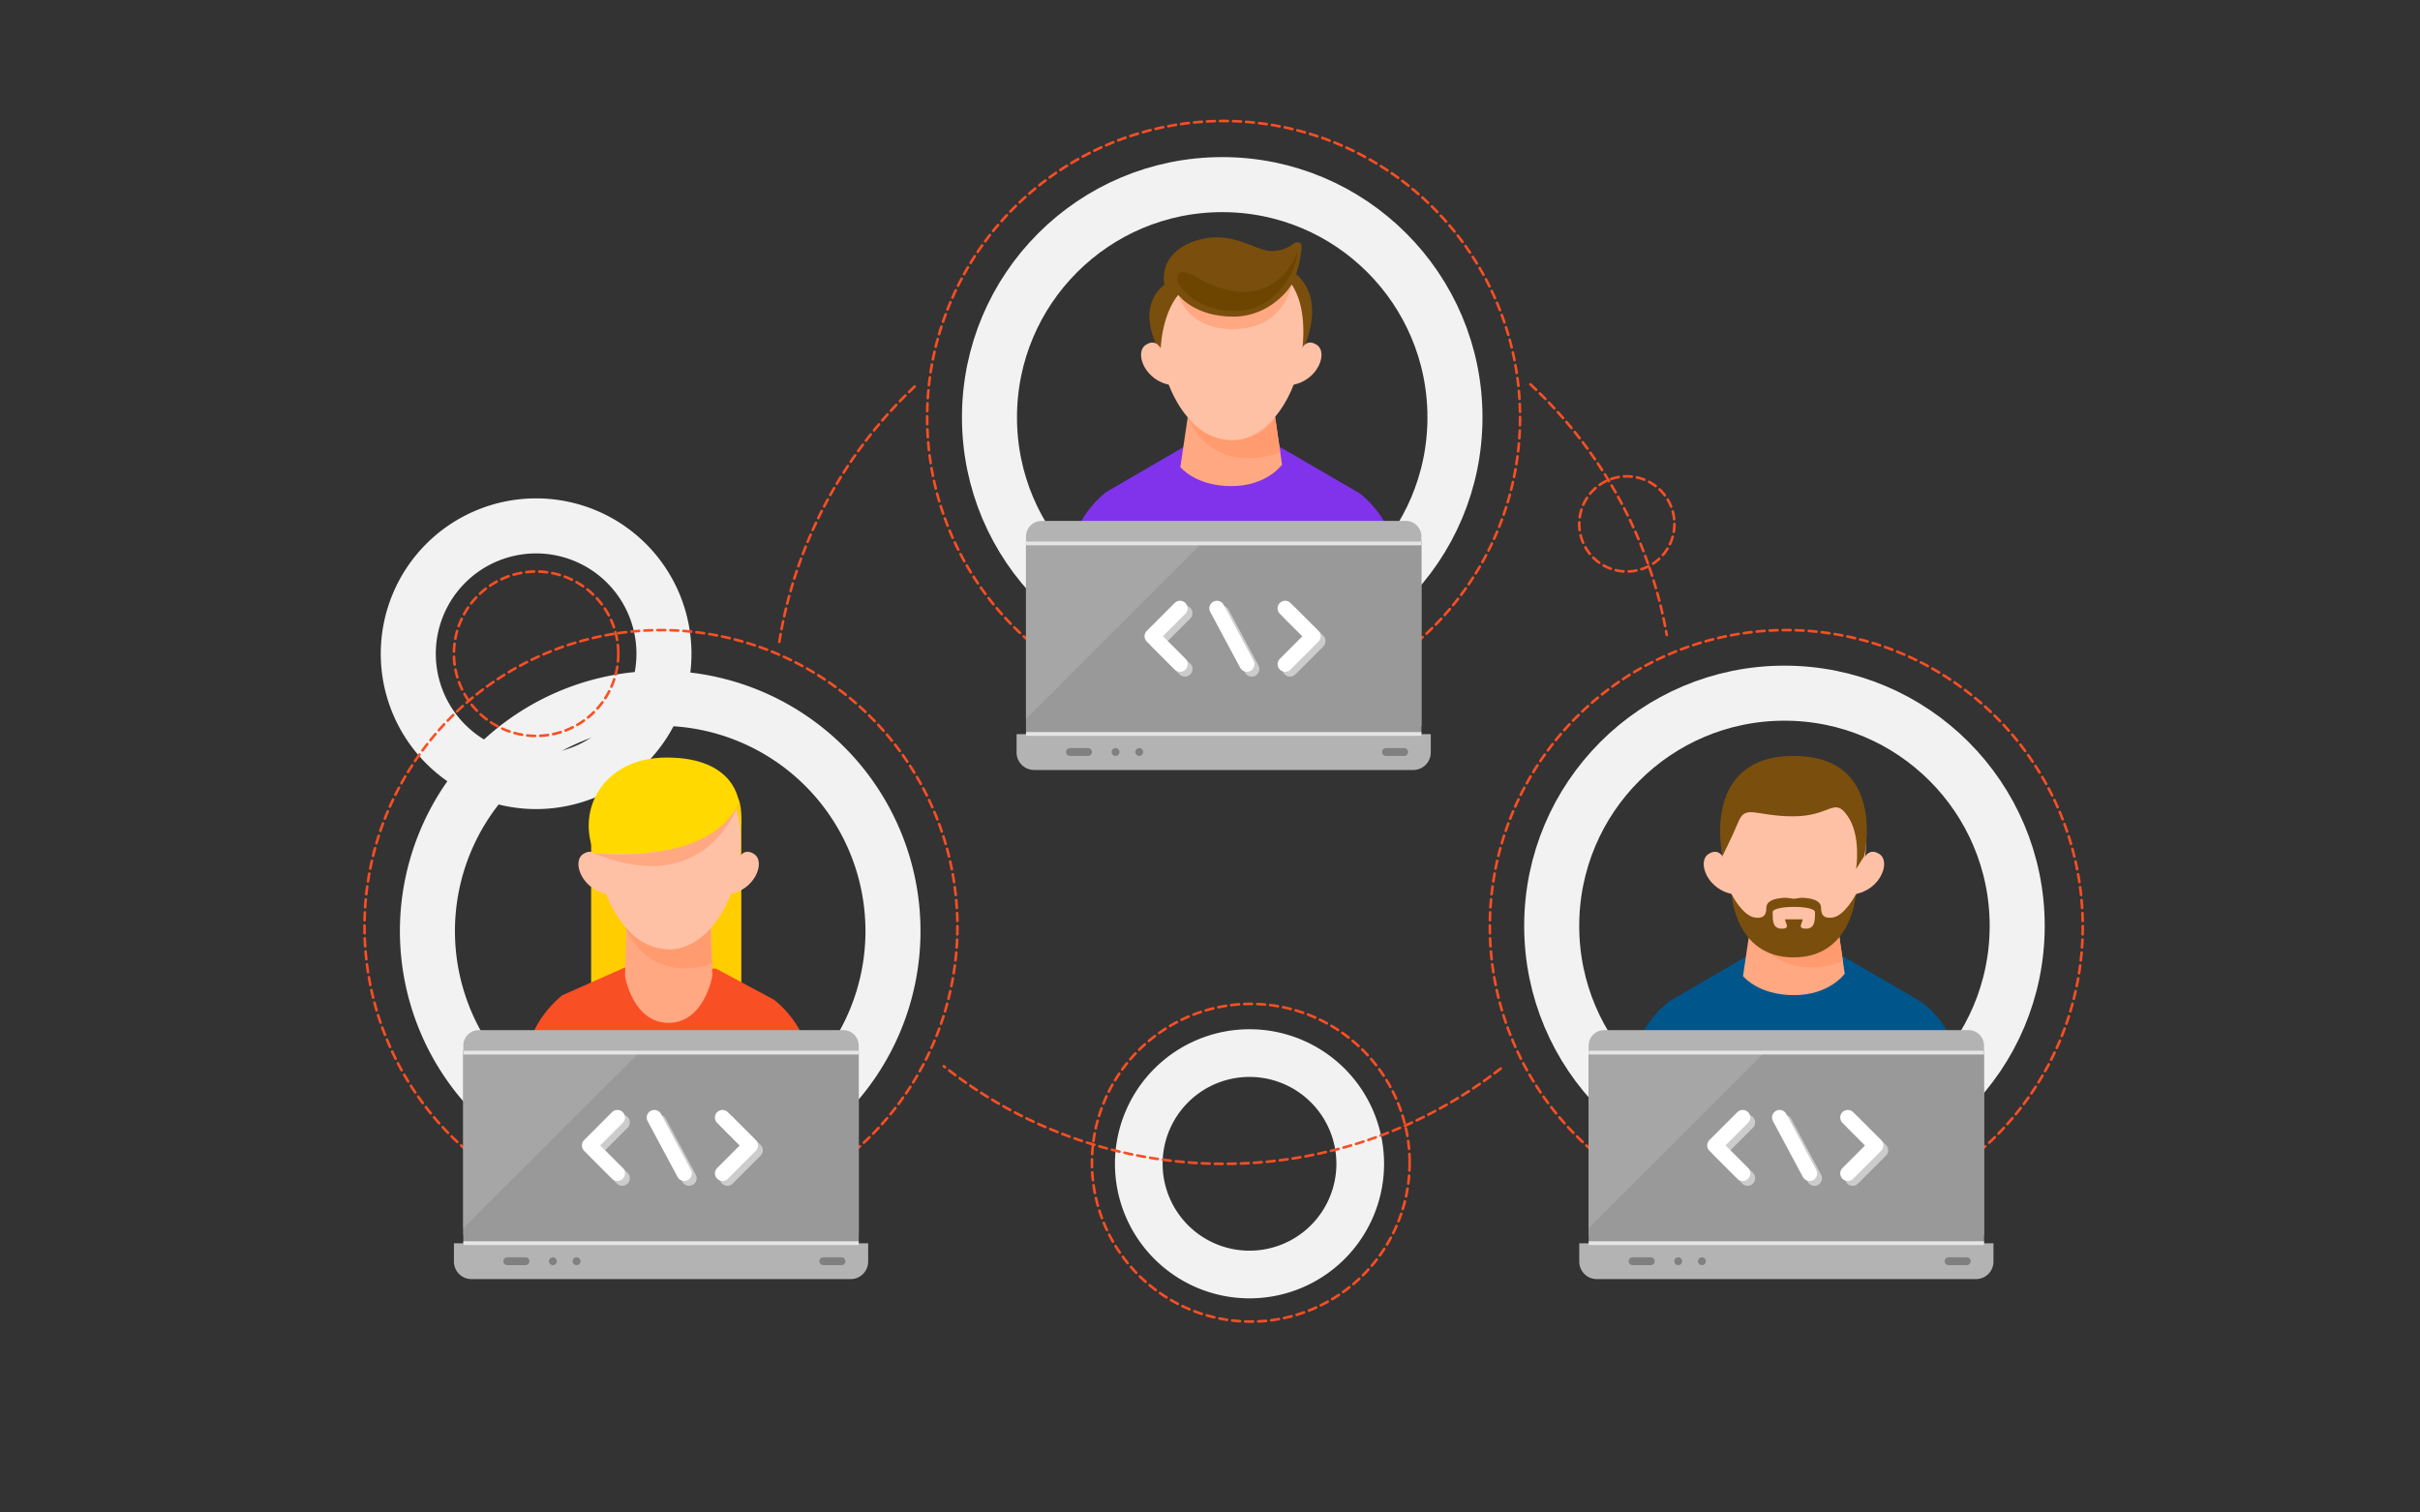 <svg xmlns="http://www.w3.org/2000/svg" xmlns:xlink="http://www.w3.org/1999/xlink" viewBox="0 0 800 500"><rect x="0" y="0" width="800" height="500" fill="#333333" stroke="none"/><defs><linearGradient id="a" x1="409.89" y1="177.79" x2="408.65" y2="206.44" gradientUnits="userSpaceOnUse"><stop offset="0" stop-color="#8033eb"/><stop offset="1" stop-color="#6731ce"/></linearGradient></defs><title>Artboard 2 copy 17</title><g style="isolation:isolate"><path d="M219.49,216.11a42.26,42.26,0,1,1-42.26-42.26A42.26,42.26,0,0,1,219.49,216.11Z" style="fill:none;stroke:#f2f2f2;stroke-miterlimit:10;stroke-width:18.194px"/><path d="M449.66,384.74a36.6,36.6,0,1,1-36.6-36.61A36.6,36.6,0,0,1,449.66,384.74Z" style="fill:none;stroke:#f2f2f2;stroke-miterlimit:10;stroke-width:15.759px"/><path d="M295.2,307.79a76.95,76.95,0,1,1-76.95-76.94A76.95,76.95,0,0,1,295.2,307.79Z" style="fill:none;stroke:#f2f2f2;stroke-miterlimit:10;stroke-width:18.194px"/><circle cx="404.04" cy="137.97" r="76.94" style="fill:none;stroke:#f2f2f2;stroke-miterlimit:10;stroke-width:18.194px"/><circle cx="589.9" cy="306.09" r="76.94" style="fill:none;stroke:#f2f2f2;stroke-miterlimit:10;stroke-width:18.194px"/><path d="M195.42,272.7v55.54h49.64V273.53s.56-8.25-1.6-10.42S195.42,272.7,195.42,272.7Z" style="fill:#ffcd00"/><path d="M464.94,230.85l-3.32-44.55c0-14.24-12.05-23.15-12.05-23.15l-27-15.71-17.45,1.28v-.1L392.61,147l-27,15.7s-12,8.92-12,23.15l-3.32,44.55h50.66v.42Z" style="fill:url(#a)"/><path d="M502.5,138a98,98,0,1,1-98-98A98,98,0,0,1,502.5,138Z" style="fill:none;stroke:#f94f24;stroke-linecap:round;stroke-miterlimit:10;stroke-width:0.861px;stroke-dasharray:2.583,1.722"/><path d="M393.3,133.41l-3.1,21s5,6.29,16.83,6.29,16.78-7.1,16.78-7.1l-2.91-20.14Z" style="fill:#ffa881"/><path d="M426.51,89.13c.35.35,13.19,6.83,3.87,27.36,0,0,1.19-9.93-9.18-17.82S426.51,89.13,426.51,89.13Z" style="fill:#7a4e0d"/><path d="M430.86,109.63c0,18.76-10.68,35.91-23.85,35.91s-23.86-17.15-23.86-35.91S393.83,85.37,407,85.37,430.86,90.87,430.86,109.63Z" style="fill:#ffc1a6"/><path d="M383.63,116.49s-9.06-14.06,1.3-22.42c0,0-2.47-9.89,9.66-14.25S415,83,420.15,83s7.77-2.71,7.77-2.71,2.36-.94,2.36,1.3-2.16,23.67-20.26,23.67c-17,0-20.5-7.78-20.5-7.78S384.11,103.14,383.63,116.49Z" style="fill:#7a4e0d"/><path d="M389.52,97.48s5.19,7.19,18.14,7.19S427,94.07,427,94.07s-2.17,14.73-19.49,14.73C392.35,108.8,389.52,97.48,389.52,97.48Z" style="fill:#ffa881"/><path d="M384.34,116.49s-1.53-5.11-5.53-2.51-.24,12.13,8.36,13.31S384.34,116.49,384.34,116.49Z" style="fill:#ffc1a6"/><path d="M429.72,116.49s1.53-5.11,5.54-2.51.23,12.13-8.37,13.31S429.72,116.49,429.72,116.49Z" style="fill:#ffc1a6"/><path d="M392.63,138a18.64,18.64,0,0,0,14.8,7.56A16.73,16.73,0,0,0,421.56,138l1.67,11.54S401.85,158.43,392.63,138Z" style="fill:#ff9b6e"/><path d="M389.52,93.6s5,9.21,18.76,9.21,20.58-13.92,20.58-19.34c0,0-6.95,21.08-30.62,9.67,0,0-5.3-3.19-6.95-3.19C388.23,90,389.52,93.6,389.52,93.6Z" style="fill:#6d4400"/><path d="M469.88,240V177.38a5.12,5.12,0,0,0-5.07-5.17H344.25a5.12,5.12,0,0,0-5.07,5.17V240Z" style="fill:#b3b3b3"/><path d="M336.06,242.69v6a5.8,5.8,0,0,0,5.74,5.85H467.25a5.8,5.8,0,0,0,5.74-5.85v-6Z" style="fill:#b3b3b3"/><rect x="339.18" y="178.99" width="130.71" height="64.29" style="fill:#999"/><path d="M397.91,179H339.18v58.67Q368.54,208.32,397.91,179Z" style="fill:#a6a6a6"/><rect x="339.18" y="242.01" width="130.71" height="1.28" style="fill:#e5e5e5;mix-blend-mode:multiply"/><rect x="339.18" y="178.99" width="130.71" height="1.28" style="fill:#e5e5e5;mix-blend-mode:multiply"/><path d="M361,248.6a1.3,1.3,0,0,1-1.3,1.3h-6a1.3,1.3,0,0,1-1.29-1.3h0a1.3,1.3,0,0,1,1.29-1.3h6a1.3,1.3,0,0,1,1.3,1.3Z" style="fill:gray"/><path d="M465.47,248.6a1.3,1.3,0,0,1-1.3,1.3h-6a1.31,1.31,0,0,1-1.31-1.3h0a1.31,1.31,0,0,1,1.31-1.3h6a1.3,1.3,0,0,1,1.3,1.3Z" style="fill:gray"/><path d="M370.08,248.6a1.3,1.3,0,0,1-1.29,1.3h0a1.31,1.31,0,0,1-1.31-1.3h0a1.31,1.31,0,0,1,1.31-1.3h0a1.3,1.3,0,0,1,1.29,1.3Z" style="fill:gray"/><path d="M377.91,248.6a1.3,1.3,0,0,1-1.29,1.3h0a1.31,1.31,0,0,1-1.31-1.3h0a1.31,1.31,0,0,1,1.31-1.3h0a1.3,1.3,0,0,1,1.29,1.3Z" style="fill:gray"/><g style="mix-blend-mode:multiply"><polyline points="391.7 202.71 382.47 211.94 391.71 221.17" style="fill:none;stroke:#ccc;stroke-linecap:round;stroke-linejoin:round;stroke-width:5.011px;fill-rule:evenodd"/><polyline points="426.45 221.17 435.69 211.94 426.45 202.71" style="fill:none;stroke:#ccc;stroke-linecap:round;stroke-linejoin:round;stroke-width:5.011px;fill-rule:evenodd"/><line x1="403.9" y1="202.71" x2="413.8" y2="221.17" style="fill:none;stroke:#ccc;stroke-linecap:round;stroke-linejoin:round;stroke-width:5.011px"/></g><polyline points="390.1 201.1 380.87 210.33 390.11 219.57" style="fill:none;stroke:#fff;stroke-linecap:round;stroke-linejoin:round;stroke-width:5.011px;fill-rule:evenodd"/><polyline points="424.85 219.57 434.08 210.34 424.84 201.1" style="fill:none;stroke:#fff;stroke-linecap:round;stroke-linejoin:round;stroke-width:5.011px;fill-rule:evenodd"/><line x1="402.29" y1="201.1" x2="412.19" y2="219.57" style="fill:none;stroke:#fff;stroke-linecap:round;stroke-linejoin:round;stroke-width:5.011px"/><path d="M278.94,399.18l-11-45.49c0-14.23-12-23.15-12-23.15l-19.28-10.35-17.44.44v.73l-12.52-1.58L185.91,329s-12,8.92-12,23.15l-9.62,46.65h50.66v.42Z" style="fill:#f94f24"/><path d="M316.5,306.3a98,98,0,1,1-98-98A98,98,0,0,1,316.5,306.3Z" style="fill:none;stroke:#f94f24;stroke-linecap:round;stroke-miterlimit:10;stroke-width:0.861px;stroke-dasharray:2.583,1.722"/><path d="M207.3,301.74l-.68,20.95s2.56,15.46,14.4,15.46,14.48-15.53,14.48-15.53l-.6-20.88Z" style="fill:#ffa881"/><path d="M244.86,278c0,18.76-10.68,35.91-23.86,35.91S197.14,296.72,197.14,278,207.83,253.7,221,253.7,244.86,259.2,244.86,278Z" style="fill:#ffc1a6"/><path d="M198.34,284.82s-1.53-5.1-5.53-2.51-.24,12.13,8.36,13.31S198.34,284.82,198.34,284.82Z" style="fill:#ffc1a6"/><path d="M243.72,284.82s1.53-5.1,5.54-2.51.23,12.13-8.37,13.31S243.72,284.82,243.72,284.82Z" style="fill:#ffc1a6"/><path d="M206.62,306.3a18.7,18.7,0,0,0,14.81,7.57c7.95,0,13.26-6.7,13.26-6.7l.69,11.3S215.85,326.76,206.62,306.3Z" style="fill:#ff9b6e"/><path d="M283.88,408.28V345.71a5.12,5.12,0,0,0-5.07-5.17H158.24a5.12,5.12,0,0,0-5.07,5.17v62.57Z" style="fill:#b3b3b3"/><path d="M150.06,411v6a5.8,5.8,0,0,0,5.74,5.85H281.25A5.8,5.8,0,0,0,287,417v-6Z" style="fill:#b3b3b3"/><rect x="153.17" y="347.32" width="130.71" height="64.29" style="fill:#999"/><path d="M211.9,347.32H153.17V406Q182.54,376.65,211.9,347.32Z" style="fill:#a6a6a6"/><rect x="153.17" y="410.34" width="130.71" height="1.28" style="fill:#e5e5e5;mix-blend-mode:multiply"/><rect x="153.17" y="347.32" width="130.71" height="1.28" style="fill:#e5e5e5;mix-blend-mode:multiply"/><path d="M175,416.93a1.3,1.3,0,0,1-1.3,1.3h-6a1.3,1.3,0,0,1-1.3-1.3h0a1.3,1.3,0,0,1,1.3-1.3h6a1.3,1.3,0,0,1,1.3,1.3Z" style="fill:gray"/><path d="M279.47,416.93a1.3,1.3,0,0,1-1.3,1.3h-6a1.3,1.3,0,0,1-1.3-1.3h0a1.3,1.3,0,0,1,1.3-1.3h6a1.3,1.3,0,0,1,1.3,1.3Z" style="fill:gray"/><path d="M184.08,416.93a1.3,1.3,0,0,1-1.29,1.3h0a1.31,1.31,0,0,1-1.31-1.3h0a1.31,1.31,0,0,1,1.31-1.3h0a1.3,1.3,0,0,1,1.29,1.3Z" style="fill:gray"/><path d="M191.91,416.93a1.3,1.3,0,0,1-1.3,1.3h0a1.3,1.3,0,0,1-1.3-1.3h0a1.3,1.3,0,0,1,1.3-1.3h0a1.3,1.3,0,0,1,1.3,1.3Z" style="fill:gray"/><g style="mix-blend-mode:multiply"><polyline points="205.7 371.04 196.47 380.27 205.71 389.5" style="fill:none;stroke:#ccc;stroke-linecap:round;stroke-linejoin:round;stroke-width:5.011px;fill-rule:evenodd"/><polyline points="240.45 389.5 249.68 380.27 240.44 371.04" style="fill:none;stroke:#ccc;stroke-linecap:round;stroke-linejoin:round;stroke-width:5.011px;fill-rule:evenodd"/><line x1="217.89" y1="371.04" x2="227.79" y2="389.5" style="fill:none;stroke:#ccc;stroke-linecap:round;stroke-linejoin:round;stroke-width:5.011px"/></g><polyline points="204.1 369.43 194.87 378.66 204.11 387.9" style="fill:none;stroke:#fff;stroke-linecap:round;stroke-linejoin:round;stroke-width:5.011px;fill-rule:evenodd"/><polyline points="238.85 387.9 248.08 378.67 238.84 369.43" style="fill:none;stroke:#fff;stroke-linecap:round;stroke-linejoin:round;stroke-width:5.011px;fill-rule:evenodd"/><line x1="216.29" y1="369.43" x2="226.19" y2="387.9" style="fill:none;stroke:#fff;stroke-linecap:round;stroke-linejoin:round;stroke-width:5.011px"/><path d="M650.94,399.18l-3.32-44.55c0-14.24-12-23.15-12-23.15l-27-15.71-17.44,1.28V317l-12.53-1.59-27,15.71s-12,8.91-12,23.14l-3.32,44.55h50.67v.42Z" style="fill:#00568b"/><path d="M688.51,306.3a98,98,0,1,1-98-98A98,98,0,0,1,688.51,306.3Z" style="fill:none;stroke:#f94f24;stroke-linecap:round;stroke-miterlimit:10;stroke-width:0.861px;stroke-dasharray:2.583,1.722"/><path d="M579.31,301.74l-3.11,20.95s5,6.29,16.83,6.29,16.79-7.1,16.79-7.1l-2.92-20.14Z" style="fill:#ffa881"/><path d="M616.87,278c0,18.76-10.69,35.91-23.86,35.91S569.15,296.72,569.15,278,579.83,253.7,593,253.7,616.87,259.2,616.87,278Z" style="fill:#ffc1a6"/><path d="M570.34,284.82s-1.53-5.1-5.53-2.51-.24,12.13,8.36,13.31S570.34,284.82,570.34,284.82Z" style="fill:#ffc1a6"/><path d="M615.72,284.82s1.53-5.1,5.54-2.51.23,12.13-8.36,13.31S615.72,284.82,615.72,284.82Z" style="fill:#ffc1a6"/><path d="M578.63,306.3a18.64,18.64,0,0,0,14.8,7.57,16.71,16.71,0,0,0,14.13-7.57l1.67,11.54S587.86,326.76,578.63,306.3Z" style="fill:#ff9b6e"/><path d="M655.88,408.28V345.71a5.12,5.12,0,0,0-5.07-5.17H530.25a5.12,5.12,0,0,0-5.07,5.17v62.57Z" style="fill:#b3b3b3"/><path d="M522.07,411v6a5.79,5.79,0,0,0,5.73,5.85H653.26A5.79,5.79,0,0,0,659,417v-6Z" style="fill:#b3b3b3"/><rect x="525.18" y="347.32" width="130.7" height="64.29" style="fill:#999"/><path d="M583.91,347.32H525.18V406Q554.54,376.65,583.91,347.32Z" style="fill:#a6a6a6"/><rect x="525.18" y="410.34" width="130.7" height="1.28" style="fill:#e5e5e5;mix-blend-mode:multiply"/><rect x="525.18" y="347.32" width="130.7" height="1.28" style="fill:#e5e5e5;mix-blend-mode:multiply"/><path d="M547,416.93a1.3,1.3,0,0,1-1.3,1.3h-6a1.3,1.3,0,0,1-1.3-1.3h0a1.3,1.3,0,0,1,1.3-1.3h6a1.3,1.3,0,0,1,1.3,1.3Z" style="fill:gray"/><path d="M651.47,416.93a1.3,1.3,0,0,1-1.3,1.3h-6a1.3,1.3,0,0,1-1.3-1.3h0a1.3,1.3,0,0,1,1.3-1.3h6a1.3,1.3,0,0,1,1.3,1.3Z" style="fill:gray"/><path d="M556.09,416.93a1.3,1.3,0,0,1-1.3,1.3h0a1.3,1.3,0,0,1-1.3-1.3h0a1.3,1.3,0,0,1,1.3-1.3h0a1.3,1.3,0,0,1,1.3,1.3Z" style="fill:gray"/><path d="M563.92,416.93a1.3,1.3,0,0,1-1.3,1.3h0a1.3,1.3,0,0,1-1.3-1.3h0a1.3,1.3,0,0,1,1.3-1.3h0a1.3,1.3,0,0,1,1.3,1.3Z" style="fill:gray"/><g style="mix-blend-mode:multiply"><polyline points="577.71 371.04 568.48 380.27 577.71 389.5" style="fill:none;stroke:#ccc;stroke-linecap:round;stroke-linejoin:round;stroke-width:5.011px;fill-rule:evenodd"/><polyline points="612.45 389.5 621.69 380.27 612.45 371.04" style="fill:none;stroke:#ccc;stroke-linecap:round;stroke-linejoin:round;stroke-width:5.011px;fill-rule:evenodd"/><line x1="589.9" y1="371.04" x2="599.8" y2="389.5" style="fill:none;stroke:#ccc;stroke-linecap:round;stroke-linejoin:round;stroke-width:5.011px"/></g><polyline points="576.1 369.43 566.87 378.66 576.11 387.9" style="fill:none;stroke:#fff;stroke-linecap:round;stroke-linejoin:round;stroke-width:5.011px;fill-rule:evenodd"/><polyline points="610.85 387.9 620.08 378.67 610.85 369.43" style="fill:none;stroke:#fff;stroke-linecap:round;stroke-linejoin:round;stroke-width:5.011px;fill-rule:evenodd"/><line x1="588.3" y1="369.43" x2="598.2" y2="387.9" style="fill:none;stroke:#fff;stroke-linecap:round;stroke-linejoin:round;stroke-width:5.011px"/><path d="M257.63,212.17a148.52,148.52,0,0,1,46-85.55" style="fill:none;stroke:#f94f24;stroke-linecap:round;stroke-miterlimit:10;stroke-width:0.861px;stroke-dasharray:2.582,1.721"/><path d="M496.09,353.24a148.82,148.82,0,0,1-184.1-.77" style="fill:none;stroke:#f94f24;stroke-linecap:round;stroke-miterlimit:10;stroke-width:0.861px;stroke-dasharray:2.582,1.721"/><path d="M505.94,127.07A148.53,148.53,0,0,1,551,209.9" style="fill:none;stroke:#f94f24;stroke-linecap:round;stroke-miterlimit:10;stroke-width:0.861px;stroke-dasharray:2.582,1.721"/><path d="M196.5,282.08s40.36,4,47.77-16.65c0,0-.81-15-23.84-15C199.63,250.39,190.3,267.5,196.5,282.08Z" style="fill:#ffd900"/><path d="M196.5,282.08s38,4.5,47.77-16.65C244.27,265.43,234,297.58,196.5,282.08Z" style="fill:#ffa881"/><path d="M569.4,283S562,249.9,593,249.9,616.28,283,616.28,283l-2.71,4.3s1.81-10.76-2.72-17.44-5.57,0-18,0-15.74-4-18.13,1.7S569.4,283,569.4,283Z" style="fill:#7a4e0d"/><path d="M605.65,303.34c-1.85.19-3.66,0-3.66-3.35s-6.62-3.2-6.62-3.2l-2.34.33,0,.08v-.08l-2.48-.33s-6.62-.15-6.62,3.2-1.81,3.54-3.66,3.35c-4.14-.43-7.81-7.64-7.81-7.64s1.12,20.79,20.44,20.79h0c19.46,0,20.57-20.79,20.57-20.79S609.79,302.91,605.65,303.34ZM597,307c-3,0-1.11-1.81-1.11-3.09h-5.78c0,1.28,1.91,3.09-1.11,3.09s-3-2.68-3-5.47c0-2.3,14-2.31,14,0C600,304.3,600,307,597,307Z" style="fill:#7a4e0d"/><path d="M204.4,216.11a27.17,27.17,0,1,1-27.17-27.17A27.16,27.16,0,0,1,204.4,216.11Z" style="fill:none;stroke:#f94f24;stroke-linecap:round;stroke-miterlimit:10;stroke-width:0.861px;stroke-dasharray:2.582,1.721"/><path d="M553.53,173.21a15.73,15.73,0,1,1-15.73-15.74A15.74,15.74,0,0,1,553.53,173.21Z" style="fill:none;stroke:#f94f24;stroke-linecap:round;stroke-miterlimit:10;stroke-width:0.861px;stroke-dasharray:2.582,1.721"/><path d="M466,384.37a52.51,52.51,0,1,1-52.51-52.5A52.51,52.51,0,0,1,466,384.37Z" style="fill:none;stroke:#f94f24;stroke-linecap:round;stroke-miterlimit:10;stroke-width:0.861px;stroke-dasharray:2.582,1.721"/></g></svg>